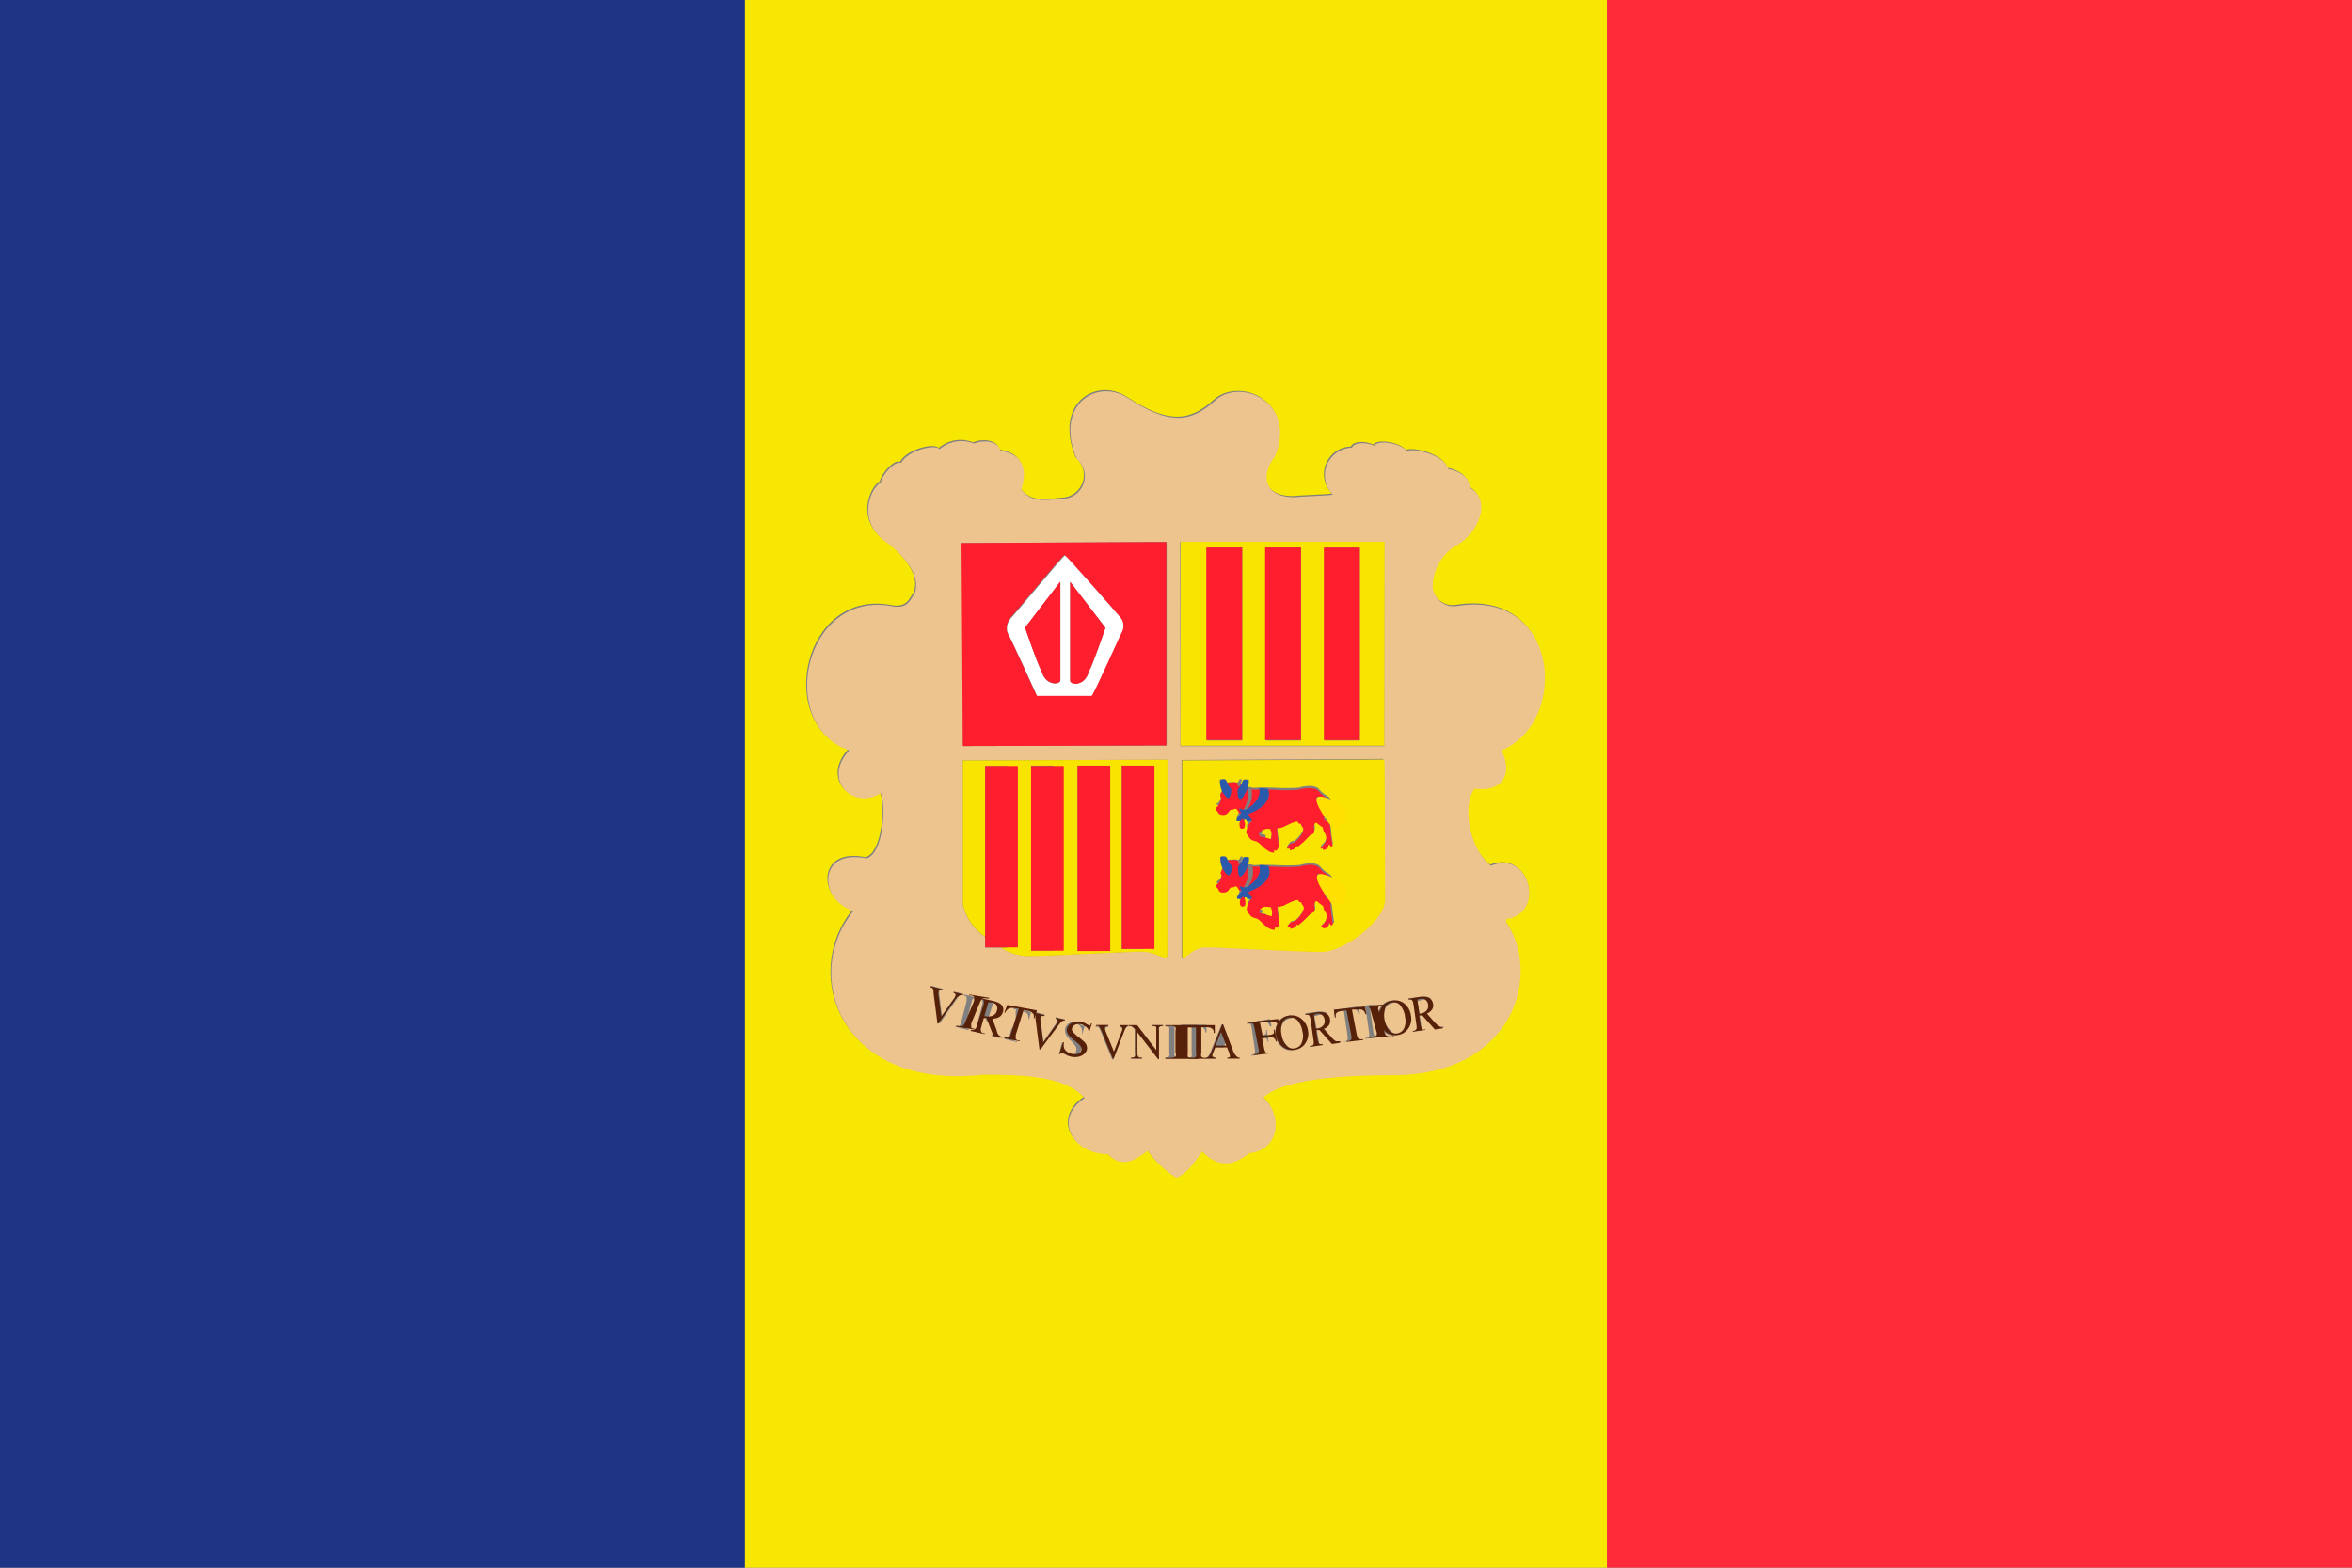 <?xml version="1.0" encoding="UTF-8"?>
<svg width="36px" height="24px" viewBox="0 0 36 24" version="1.1" xmlns="http://www.w3.org/2000/svg" xmlns:xlink="http://www.w3.org/1999/xlink">
    <rect x="0" y="0" width="36" height="24" fill="#808080" stroke="none"/>
    <!-- Generator: Sketch 57 (83077) - https://sketch.com -->
    <title>oui-Flag/Andore</title>
    <desc>Created with Sketch.</desc>
    <g id="oui-Flag/Andore" stroke="none" stroke-width="1" fill="none" fill-rule="evenodd">
        <g id="Andore" fill-rule="nonzero">
            <rect id="Rectangle-path" fill="#1E3484" x="0" y="0" width="11.403" height="24"></rect>
            <path d="M11.403,0 L11.403,24 L24.597,24 L24.597,0 L11.403,0 Z M23.04,14.053 L23.04,14.103 C23.58,14.887 23.171,16.444 21.299,16.444 C19.915,16.444 19.474,16.639 19.319,16.787 C19.634,17.061 19.561,17.597 19.109,17.635 C18.862,17.826 18.635,17.873 18.389,17.61 C18.265,17.774 18.173,17.939 17.993,18.014 C17.82,17.906 17.671,17.764 17.555,17.597 C17.309,17.794 17.118,17.842 16.947,17.653 C16.407,17.653 16.105,17.115 16.587,16.793 C16.303,16.461 15.619,16.435 15.028,16.435 C12.856,16.68 12.251,14.907 13.048,13.927 C12.508,13.748 12.508,12.967 13.246,13.123 C13.513,13.05 13.547,12.317 13.469,12.122 C13.057,12.396 12.559,11.928 12.983,11.47 C11.855,11.076 12.294,9.007 13.64,9.263 C13.882,9.306 13.912,9.168 13.986,9.066 C14.06,8.859 13.948,8.613 13.603,8.318 C13.063,7.974 13.32,7.447 13.466,7.368 C13.491,7.25 13.678,7.032 13.777,7.069 C13.876,6.878 14.297,6.774 14.368,6.858 C14.513,6.734 14.716,6.7 14.893,6.772 C15.102,6.691 15.289,6.772 15.293,6.883 C15.64,6.926 15.723,7.177 15.615,7.478 C15.77,7.657 15.899,7.657 16.245,7.619 C16.391,7.617 16.521,7.525 16.57,7.388 C16.619,7.251 16.577,7.098 16.465,7.005 C16.119,6.17 16.78,5.774 17.242,6.072 C17.883,6.494 18.218,6.45 18.574,6.122 C18.97,5.764 19.847,6.134 19.501,6.969 C19.303,7.214 19.283,7.599 19.807,7.594 C19.867,7.581 20.363,7.569 20.387,7.553 C20.268,7.433 20.232,7.255 20.296,7.099 C20.359,6.943 20.51,6.84 20.678,6.836 C20.702,6.763 20.875,6.738 21.017,6.806 C21.083,6.713 21.425,6.77 21.517,6.887 C21.645,6.836 22.099,6.953 22.153,7.162 C22.387,7.205 22.487,7.341 22.486,7.451 C22.81,7.63 22.64,8.133 22.275,8.336 C22.056,8.466 21.92,8.699 21.915,8.953 C21.918,9.043 21.959,9.128 22.027,9.186 C22.095,9.245 22.185,9.272 22.275,9.261 C23.863,8.995 24.008,11.04 22.966,11.47 C23.123,11.76 23.051,12.116 22.552,12.057 C22.338,12.373 22.525,13.046 22.808,13.236 C23.414,12.999 23.663,13.99 23.04,14.053 Z" id="Shape" fill="#F8E700"></path>
            <rect id="Rectangle-path" fill="#FF2B39" x="24.597" y="0" width="11.403" height="24"></rect>
            <polygon id="Shape" fill="#EDC38E" points="18.605 16.301 19.065 16.301 18.835 15.801"></polygon>
            <path d="M15.527,15.649 C15.555,15.587 15.555,15.52 15.527,15.458 C15.49,15.404 15.426,15.366 15.352,15.352 C15.302,15.349 15.252,15.349 15.202,15.352 L15.052,15.828 L15.102,15.828 C15.197,15.857 15.302,15.857 15.397,15.828 C15.469,15.786 15.516,15.721 15.527,15.649 L15.527,15.649 Z" id="Shape" fill="#EDC38E"></path>
            <path d="M22.049,15.335 C21.989,15.299 21.913,15.284 21.839,15.296 C21.789,15.301 21.74,15.312 21.694,15.327 L21.779,15.792 L21.834,15.792 C21.933,15.787 22.026,15.751 22.094,15.694 C22.148,15.64 22.17,15.571 22.154,15.505 C22.149,15.439 22.111,15.378 22.049,15.335 Z" id="Shape" fill="#EDC38E"></path>
            <path d="M22.822,13.254 C22.54,13.064 22.352,12.39 22.567,12.075 C23.065,12.134 23.137,11.778 22.981,11.488 C24.023,11.058 23.881,9.013 22.289,9.279 C22.2,9.29 22.11,9.263 22.041,9.204 C21.973,9.146 21.932,9.061 21.929,8.971 C21.934,8.717 22.07,8.484 22.289,8.353 C22.649,8.151 22.829,7.648 22.5,7.469 C22.5,7.352 22.401,7.223 22.167,7.18 C22.113,6.971 21.659,6.854 21.532,6.904 C21.44,6.788 21.098,6.725 21.031,6.824 C20.889,6.756 20.716,6.781 20.693,6.854 C20.524,6.858 20.374,6.961 20.31,7.117 C20.247,7.273 20.283,7.451 20.401,7.571 C20.378,7.587 19.881,7.599 19.822,7.612 C19.298,7.612 19.318,7.232 19.516,6.987 C19.861,6.152 18.976,5.773 18.589,6.14 C18.229,6.467 17.897,6.512 17.257,6.09 C16.794,5.792 16.133,6.188 16.479,7.023 C16.591,7.116 16.633,7.269 16.584,7.406 C16.535,7.543 16.406,7.635 16.259,7.637 C15.914,7.667 15.784,7.673 15.629,7.496 C15.737,7.195 15.655,6.944 15.307,6.901 C15.307,6.795 15.116,6.709 14.908,6.79 C14.73,6.718 14.527,6.751 14.382,6.876 C14.312,6.792 13.891,6.896 13.792,7.087 C13.693,7.05 13.505,7.266 13.48,7.386 C13.334,7.465 13.075,7.992 13.617,8.336 C13.963,8.631 14.074,8.873 14,9.084 C13.927,9.186 13.896,9.324 13.655,9.281 C12.308,9.025 11.869,11.094 12.998,11.488 C12.573,11.946 13.072,12.414 13.484,12.14 C13.561,12.335 13.527,13.067 13.261,13.141 C12.517,12.985 12.519,13.775 13.063,13.945 C12.26,14.921 12.865,16.694 15.043,16.453 C15.633,16.453 16.317,16.47 16.601,16.811 C16.114,17.13 16.421,17.67 16.961,17.67 C17.141,17.86 17.321,17.812 17.57,17.615 C17.686,17.782 17.834,17.924 18.007,18.032 C18.187,17.957 18.279,17.792 18.403,17.627 C18.655,17.891 18.882,17.844 19.123,17.653 C19.575,17.615 19.649,17.079 19.334,16.805 C19.483,16.657 19.924,16.461 21.314,16.461 C23.186,16.461 23.596,14.905 23.054,14.121 L23.054,14.07 C23.663,13.99 23.414,12.999 22.822,13.254 Z M17.869,14.606 C17.869,14.744 17.723,14.567 17.48,14.567 C17.237,14.567 16.056,14.635 15.709,14.635 C15.569,14.625 15.433,14.582 15.314,14.507 L15.079,14.507 L15.079,14.346 C14.903,14.229 14.78,14.049 14.737,13.843 L14.737,11.642 L17.861,11.631 C17.861,11.631 17.869,14.468 17.869,14.606 Z M17.858,8.298 L17.858,11.413 L14.742,11.421 L14.728,8.314 L14.702,8.314 L17.858,8.298 Z M14.36,15.664 L14.301,15.192 C14.301,15.167 14.301,15.152 14.301,15.145 C14.297,15.137 14.291,15.129 14.285,15.122 L14.254,15.106 L14.254,15.091 L14.434,15.14 L14.434,15.152 C14.42,15.149 14.405,15.149 14.391,15.152 C14.383,15.156 14.378,15.163 14.377,15.172 C14.373,15.192 14.373,15.213 14.377,15.233 L14.418,15.555 L14.598,15.294 C14.611,15.277 14.621,15.258 14.629,15.238 C14.632,15.231 14.632,15.222 14.629,15.215 C14.622,15.205 14.612,15.197 14.6,15.193 L14.6,15.193 L14.6,15.181 L14.74,15.215 L14.74,15.229 C14.727,15.226 14.714,15.226 14.701,15.229 C14.682,15.242 14.666,15.258 14.654,15.278 L14.387,15.663 L14.36,15.664 Z M14.821,15.77 L14.627,15.72 L14.627,15.707 L14.643,15.707 C14.657,15.715 14.674,15.715 14.688,15.707 C14.7,15.691 14.708,15.672 14.711,15.652 L14.794,15.33 C14.797,15.312 14.797,15.295 14.794,15.278 C14.796,15.271 14.796,15.264 14.794,15.258 C14.786,15.25 14.776,15.245 14.765,15.242 L14.749,15.242 L14.76,15.224 L14.954,15.274 L14.954,15.287 L14.938,15.287 C14.924,15.279 14.907,15.279 14.893,15.287 C14.882,15.303 14.874,15.322 14.87,15.342 L14.787,15.664 C14.784,15.682 14.784,15.699 14.787,15.716 C14.785,15.723 14.785,15.73 14.787,15.736 C14.796,15.743 14.805,15.749 14.816,15.752 L14.832,15.752 L14.821,15.77 Z M15.3,15.892 L15.179,15.86 L15.086,15.582 L15.059,15.582 L15.048,15.582 L15.048,15.582 L15.01,15.729 C15.004,15.749 15.004,15.77 15.01,15.79 C15.016,15.804 15.029,15.813 15.044,15.815 L15.062,15.815 L15.062,15.827 L14.868,15.779 L14.868,15.765 L14.884,15.765 C14.901,15.769 14.918,15.765 14.931,15.754 C14.942,15.739 14.949,15.721 14.951,15.702 L15.035,15.378 C15.04,15.358 15.04,15.337 15.035,15.317 C15.028,15.304 15.016,15.295 15.001,15.292 L14.983,15.292 L14.983,15.279 L15.149,15.321 C15.185,15.328 15.22,15.342 15.251,15.36 C15.273,15.373 15.289,15.394 15.298,15.417 C15.307,15.443 15.307,15.471 15.298,15.496 C15.292,15.525 15.276,15.552 15.251,15.57 C15.223,15.588 15.189,15.598 15.154,15.596 L15.21,15.763 C15.219,15.792 15.232,15.819 15.25,15.844 C15.264,15.86 15.283,15.872 15.304,15.879 L15.3,15.892 Z M15.752,15.598 L15.739,15.598 C15.742,15.583 15.742,15.567 15.739,15.552 C15.737,15.537 15.73,15.524 15.719,15.514 C15.708,15.502 15.694,15.494 15.678,15.491 L15.613,15.475 L15.516,15.858 C15.506,15.889 15.506,15.909 15.516,15.917 C15.522,15.931 15.535,15.94 15.55,15.942 L15.566,15.942 L15.566,15.955 L15.374,15.906 L15.374,15.892 L15.39,15.892 C15.404,15.9 15.421,15.9 15.435,15.892 C15.446,15.876 15.453,15.859 15.457,15.84 L15.554,15.457 L15.5,15.444 C15.484,15.441 15.468,15.441 15.453,15.444 C15.439,15.447 15.427,15.454 15.417,15.464 C15.403,15.478 15.393,15.495 15.388,15.514 L15.376,15.514 L15.412,15.398 L15.781,15.493 L15.752,15.598 Z M15.932,16.062 L15.919,16.062 L15.856,15.582 C15.858,15.567 15.858,15.552 15.856,15.537 C15.853,15.528 15.847,15.52 15.84,15.514 C15.831,15.506 15.821,15.5 15.809,15.496 L15.809,15.484 L15.989,15.53 L15.989,15.544 C15.975,15.541 15.959,15.541 15.944,15.544 C15.937,15.549 15.932,15.556 15.93,15.564 C15.926,15.585 15.926,15.606 15.93,15.627 L15.971,15.949 L16.151,15.686 C16.165,15.669 16.175,15.65 16.184,15.63 C16.187,15.623 16.187,15.615 16.184,15.607 C16.176,15.598 16.166,15.59 16.155,15.586 L16.155,15.586 L16.155,15.571 L16.294,15.607 L16.294,15.62 C16.28,15.616 16.266,15.616 16.252,15.62 C16.234,15.632 16.218,15.648 16.205,15.666 L15.932,16.062 Z M16.56,15.851 L16.56,15.851 C16.565,15.821 16.565,15.791 16.56,15.761 C16.555,15.739 16.543,15.72 16.528,15.704 C16.512,15.688 16.493,15.677 16.472,15.672 C16.429,15.66 16.385,15.685 16.373,15.727 C16.367,15.742 16.367,15.759 16.373,15.774 C16.394,15.81 16.421,15.844 16.452,15.872 C16.478,15.897 16.502,15.923 16.524,15.951 C16.536,15.968 16.544,15.988 16.547,16.008 C16.552,16.028 16.552,16.049 16.547,16.069 C16.539,16.106 16.515,16.138 16.483,16.157 C16.448,16.177 16.407,16.182 16.369,16.171 L16.333,16.159 C16.319,16.152 16.306,16.143 16.294,16.134 L16.25,16.119 C16.246,16.118 16.241,16.118 16.236,16.119 C16.23,16.125 16.225,16.133 16.222,16.141 L16.209,16.141 L16.254,15.962 L16.267,15.962 C16.262,15.99 16.262,16.019 16.267,16.048 C16.272,16.07 16.284,16.09 16.301,16.105 C16.318,16.121 16.339,16.133 16.362,16.139 C16.385,16.148 16.411,16.148 16.434,16.139 C16.454,16.128 16.468,16.109 16.474,16.087 C16.477,16.074 16.477,16.061 16.474,16.048 C16.471,16.032 16.464,16.017 16.454,16.005 C16.437,15.982 16.418,15.961 16.398,15.94 C16.373,15.916 16.35,15.89 16.33,15.861 C16.318,15.845 16.309,15.826 16.304,15.806 C16.299,15.786 16.299,15.765 16.304,15.745 C16.312,15.71 16.335,15.681 16.366,15.663 C16.397,15.643 16.434,15.637 16.47,15.647 C16.497,15.654 16.521,15.668 16.542,15.686 L16.565,15.702 C16.571,15.704 16.576,15.704 16.582,15.702 C16.588,15.696 16.593,15.689 16.596,15.681 L16.609,15.681 L16.56,15.851 Z M17.802,15.707 L17.784,15.707 C17.767,15.706 17.751,15.714 17.741,15.727 C17.737,15.745 17.737,15.764 17.741,15.783 L17.741,16.214 L17.728,16.214 L17.41,15.802 L17.41,16.119 C17.407,16.14 17.411,16.16 17.42,16.179 C17.431,16.19 17.446,16.196 17.462,16.195 L17.478,16.195 L17.478,16.209 L17.311,16.209 L17.311,16.195 L17.327,16.195 C17.344,16.196 17.361,16.189 17.372,16.175 C17.376,16.157 17.376,16.138 17.372,16.119 L17.372,15.761 C17.362,15.749 17.351,15.737 17.339,15.727 C17.33,15.72 17.32,15.715 17.309,15.711 L17.278,15.711 C17.263,15.713 17.25,15.719 17.239,15.729 C17.223,15.745 17.212,15.765 17.206,15.786 L17.039,16.221 L17.024,16.221 L16.844,15.779 C16.839,15.765 16.832,15.751 16.825,15.738 C16.819,15.73 16.812,15.724 16.803,15.72 C16.792,15.719 16.78,15.719 16.769,15.72 L16.769,15.706 L16.965,15.706 L16.965,15.72 C16.95,15.72 16.935,15.724 16.922,15.733 C16.915,15.737 16.911,15.746 16.911,15.754 C16.913,15.775 16.918,15.795 16.927,15.813 L17.05,16.114 L17.165,15.817 C17.173,15.798 17.179,15.778 17.181,15.758 C17.181,15.749 17.177,15.741 17.17,15.736 C17.161,15.728 17.149,15.723 17.136,15.722 L17.136,15.722 L17.136,15.707 L17.415,15.707 L17.708,16.093 L17.708,15.783 C17.708,15.75 17.708,15.731 17.708,15.724 C17.698,15.712 17.683,15.706 17.667,15.707 L17.64,15.707 L17.64,15.693 L17.807,15.693 L17.802,15.707 Z M18.036,15.707 L18.018,15.707 C18.002,15.707 17.986,15.714 17.977,15.727 C17.977,15.727 17.977,15.754 17.977,15.784 L17.977,16.119 C17.975,16.136 17.975,16.153 17.977,16.17 C17.979,16.177 17.984,16.183 17.991,16.187 C18.002,16.19 18.013,16.19 18.023,16.187 L18.041,16.187 L18.041,16.202 L17.838,16.202 L17.838,16.187 L17.854,16.187 C17.871,16.188 17.887,16.181 17.897,16.168 C17.902,16.149 17.902,16.129 17.897,16.11 L17.897,15.784 C17.9,15.767 17.9,15.75 17.897,15.733 C17.894,15.726 17.889,15.72 17.883,15.716 C17.872,15.714 17.861,15.714 17.851,15.716 L17.838,15.716 L17.838,15.702 L18.043,15.702 L18.036,15.707 Z M18.063,8.296 L21.186,8.296 L21.186,11.423 L18.068,11.423 L18.063,8.296 Z M21.19,13.771 C21.19,14.081 20.565,14.567 20.218,14.567 C19.87,14.567 18.689,14.497 18.445,14.497 C18.2,14.497 18.085,14.764 18.085,14.626 C18.085,14.488 18.085,11.635 18.085,11.635 L21.173,11.619 C21.197,11.692 21.197,13.46 21.197,13.771 L21.19,13.771 Z M18.385,15.725 L18.319,15.725 L18.319,16.119 C18.314,16.139 18.314,16.159 18.319,16.179 C18.329,16.19 18.344,16.196 18.36,16.195 L18.376,16.195 L18.376,16.209 L18.18,16.209 L18.18,16.195 L18.196,16.195 C18.213,16.197 18.23,16.189 18.239,16.175 C18.244,16.157 18.244,16.138 18.239,16.119 L18.239,15.725 L18.182,15.725 C18.166,15.723 18.149,15.723 18.133,15.725 C18.12,15.731 18.108,15.741 18.101,15.754 C18.092,15.771 18.087,15.789 18.086,15.808 L18.072,15.808 L18.072,15.688 L18.466,15.688 L18.466,15.808 L18.452,15.808 C18.451,15.792 18.448,15.777 18.441,15.763 C18.435,15.75 18.425,15.738 18.412,15.731 C18.404,15.728 18.394,15.726 18.385,15.725 L18.385,15.725 Z M18.965,16.207 L18.774,16.207 L18.774,16.193 C18.788,16.193 18.802,16.189 18.814,16.182 C18.816,16.175 18.816,16.168 18.814,16.161 C18.812,16.142 18.808,16.125 18.799,16.109 L18.77,16.035 L18.59,16.035 L18.558,16.116 C18.551,16.13 18.546,16.145 18.545,16.161 C18.546,16.168 18.55,16.176 18.556,16.18 C18.569,16.189 18.585,16.194 18.601,16.193 L18.601,16.207 L18.45,16.207 L18.45,16.193 C18.47,16.193 18.482,16.193 18.488,16.177 C18.506,16.155 18.52,16.13 18.529,16.103 L18.698,15.682 L18.72,15.682 L18.887,16.109 C18.895,16.133 18.907,16.155 18.923,16.175 C18.936,16.186 18.953,16.192 18.97,16.193 L18.965,16.207 Z M19.44,15.713 C19.433,15.695 19.423,15.678 19.411,15.663 C19.402,15.654 19.391,15.647 19.379,15.643 C19.361,15.639 19.343,15.639 19.325,15.643 L19.222,15.657 L19.253,15.858 L19.336,15.845 C19.351,15.843 19.366,15.836 19.377,15.826 C19.382,15.806 19.382,15.786 19.377,15.767 L19.39,15.767 L19.415,15.946 L19.402,15.946 C19.401,15.93 19.396,15.916 19.388,15.903 C19.383,15.895 19.376,15.889 19.368,15.885 C19.356,15.882 19.344,15.882 19.332,15.885 L19.247,15.897 L19.271,16.057 C19.273,16.074 19.277,16.091 19.283,16.107 C19.287,16.113 19.293,16.118 19.3,16.121 C19.31,16.124 19.321,16.124 19.332,16.121 L19.348,16.121 L19.348,16.136 L19.152,16.164 L19.152,16.15 L19.168,16.15 C19.184,16.148 19.198,16.139 19.206,16.125 C19.212,16.106 19.212,16.085 19.206,16.066 L19.159,15.738 C19.156,15.721 19.152,15.704 19.147,15.688 C19.143,15.682 19.137,15.677 19.13,15.673 C19.12,15.671 19.109,15.671 19.098,15.673 L19.082,15.673 L19.082,15.661 L19.44,15.6 L19.462,15.711 L19.44,15.713 Z M19.937,15.978 C19.905,16.032 19.85,16.068 19.787,16.076 C19.726,16.087 19.662,16.069 19.616,16.026 C19.565,15.98 19.532,15.916 19.525,15.847 C19.511,15.775 19.527,15.7 19.57,15.639 C19.603,15.59 19.656,15.558 19.715,15.55 C19.776,15.541 19.837,15.56 19.881,15.602 C19.932,15.649 19.965,15.712 19.975,15.781 C19.988,15.848 19.976,15.918 19.942,15.978 L19.937,15.978 Z M20.385,15.978 L20.2,15.761 L20.171,15.761 L20.16,15.761 L20.182,15.908 C20.183,15.928 20.189,15.948 20.2,15.965 C20.211,15.976 20.226,15.98 20.241,15.976 L20.259,15.976 L20.259,15.99 L20.063,16.019 L20.063,16.005 L20.079,16.005 C20.096,16.005 20.112,15.994 20.119,15.978 C20.123,15.96 20.123,15.941 20.119,15.922 L20.072,15.595 C20.072,15.562 20.061,15.544 20.052,15.537 C20.041,15.526 20.025,15.522 20.011,15.527 L19.98,15.527 L19.98,15.514 L20.147,15.489 C20.183,15.483 20.22,15.483 20.255,15.489 C20.281,15.493 20.304,15.505 20.322,15.523 C20.361,15.566 20.369,15.629 20.342,15.681 C20.323,15.709 20.295,15.73 20.263,15.741 L20.378,15.872 C20.396,15.896 20.419,15.916 20.444,15.931 C20.468,15.941 20.494,15.944 20.52,15.94 L20.52,15.953 L20.385,15.978 Z M20.795,15.523 C20.793,15.508 20.787,15.493 20.779,15.48 C20.772,15.467 20.76,15.457 20.747,15.451 C20.731,15.447 20.714,15.447 20.698,15.451 L20.633,15.451 L20.691,15.838 C20.691,15.87 20.702,15.89 20.709,15.896 C20.721,15.905 20.736,15.909 20.75,15.906 L20.767,15.906 L20.767,15.919 L20.572,15.947 L20.572,15.94 L20.588,15.94 C20.605,15.94 20.619,15.93 20.626,15.915 C20.63,15.897 20.63,15.878 20.626,15.86 L20.569,15.471 L20.515,15.48 C20.499,15.481 20.484,15.486 20.47,15.493 C20.458,15.5 20.448,15.51 20.443,15.523 C20.439,15.542 20.439,15.561 20.443,15.58 L20.43,15.58 L20.419,15.46 L20.794,15.407 L20.815,15.525 L20.795,15.523 Z M20.9,15.904 L20.9,15.89 L20.916,15.89 C20.932,15.888 20.947,15.879 20.956,15.865 C20.96,15.846 20.96,15.825 20.956,15.806 L20.909,15.478 C20.906,15.461 20.902,15.444 20.896,15.428 C20.893,15.422 20.887,15.418 20.88,15.416 C20.869,15.412 20.858,15.412 20.848,15.416 L20.831,15.416 L20.831,15.403 L21.028,15.374 L21.028,15.387 L21.011,15.387 C20.996,15.387 20.981,15.396 20.974,15.41 C20.968,15.429 20.968,15.45 20.974,15.469 L21.02,15.797 C21.022,15.814 21.027,15.831 21.033,15.847 C21.037,15.853 21.043,15.858 21.049,15.861 C21.06,15.864 21.071,15.864 21.082,15.861 L21.098,15.861 L21.098,15.876 L20.9,15.904 Z M21.512,15.749 C21.48,15.802 21.426,15.839 21.364,15.849 C21.299,15.861 21.233,15.842 21.184,15.797 C21.132,15.751 21.1,15.687 21.092,15.618 C21.078,15.545 21.095,15.47 21.137,15.41 C21.171,15.361 21.224,15.329 21.283,15.321 C21.343,15.312 21.404,15.331 21.449,15.373 C21.5,15.419 21.533,15.483 21.541,15.552 C21.558,15.618 21.55,15.688 21.517,15.749 L21.512,15.749 Z M21.962,15.749 L21.78,15.536 L21.751,15.536 L21.731,15.536 L21.753,15.682 C21.753,15.715 21.764,15.734 21.771,15.74 C21.782,15.751 21.798,15.755 21.812,15.75 L21.83,15.75 L21.83,15.765 L21.634,15.793 L21.634,15.779 L21.65,15.779 C21.668,15.777 21.683,15.766 21.69,15.75 C21.694,15.732 21.694,15.713 21.69,15.695 L21.643,15.367 C21.641,15.347 21.635,15.327 21.623,15.31 C21.612,15.3 21.597,15.296 21.582,15.299 L21.566,15.299 L21.566,15.287 L21.733,15.261 C21.77,15.255 21.807,15.255 21.843,15.261 C21.868,15.266 21.891,15.278 21.91,15.296 C21.928,15.315 21.94,15.34 21.944,15.367 C21.95,15.397 21.944,15.428 21.928,15.453 C21.909,15.481 21.882,15.503 21.85,15.514 L21.965,15.647 C21.984,15.669 22.007,15.688 22.032,15.704 C22.052,15.713 22.073,15.717 22.095,15.716 L22.095,15.731 L21.962,15.749 Z" id="Shape" fill="#EDC38E"></path>
            <path d="M21.366,15.346 C21.301,15.35 21.244,15.376 21.216,15.413 C21.145,15.545 21.18,15.691 21.31,15.803 C21.353,15.834 21.416,15.848 21.48,15.842 C21.549,15.835 21.609,15.808 21.641,15.768 C21.681,15.709 21.691,15.643 21.667,15.581 C21.66,15.509 21.617,15.44 21.544,15.385 C21.5,15.353 21.432,15.338 21.366,15.346 L21.366,15.346 Z" id="Shape" fill="#EDC38E"></path>
            <path d="M20.472,15.566 C20.412,15.529 20.336,15.514 20.262,15.523 C20.212,15.532 20.164,15.544 20.117,15.558 L20.202,16.02 L20.237,16.02 C20.337,16.015 20.43,15.98 20.497,15.921 C20.551,15.868 20.573,15.799 20.557,15.732 C20.556,15.67 20.526,15.611 20.472,15.566 Z" id="Shape" fill="#EDC38E"></path>
            <path d="M19.789,15.582 C19.726,15.587 19.671,15.613 19.644,15.65 C19.6,15.713 19.589,15.783 19.612,15.851 C19.621,15.92 19.664,15.986 19.734,16.04 C19.776,16.07 19.839,16.085 19.902,16.079 C19.971,16.073 20.031,16.044 20.062,16.004 C20.101,15.944 20.111,15.878 20.088,15.815 C20.077,15.745 20.036,15.68 19.969,15.626 C19.925,15.592 19.857,15.575 19.789,15.582 L19.789,15.582 Z" id="Shape" fill="#EDC38E"></path>
            <path d="M14.737,11.421 L17.852,11.413 L17.852,8.298 L14.692,8.314 L14.717,8.314 L14.737,11.421 Z M15.457,9.464 C15.496,9.432 16.241,8.527 16.292,8.495 C16.331,8.52 17.113,9.407 17.143,9.448 C17.191,9.507 17.201,9.588 17.168,9.657 C17.136,9.711 16.735,10.619 16.7,10.644 L15.865,10.644 C15.865,10.644 15.448,9.722 15.415,9.673 C15.397,9.6 15.415,9.521 15.466,9.464 L15.457,9.464 Z" id="Shape" fill="#FF1E2D"></path>
            <path d="M14.737,13.839 C14.78,14.045 14.903,14.226 15.079,14.343 L15.079,11.726 L15.415,11.726 L15.415,14.507 L15.314,14.507 C15.433,14.583 15.568,14.628 15.709,14.638 C16.056,14.638 17.237,14.57 17.48,14.57 C17.723,14.57 17.869,14.749 17.869,14.61 C17.869,14.47 17.869,11.631 17.869,11.631 L14.737,11.642 L14.737,13.839 Z M17.17,11.721 L17.509,11.721 L17.509,14.527 L17.17,14.527 L17.17,11.721 Z M16.493,11.721 L16.83,11.721 L16.83,14.559 L16.493,14.559 L16.493,11.721 Z M15.782,11.721 L16.121,11.721 L16.121,14.554 L15.782,14.554 L15.782,11.721 Z" id="Shape" fill="#F9E400"></path>
            <path d="M18.095,11.642 C18.095,11.642 18.095,14.495 18.095,14.633 C18.095,14.771 18.216,14.504 18.455,14.504 C18.695,14.504 19.881,14.574 20.228,14.574 C20.576,14.574 21.2,14.088 21.2,13.779 C21.2,13.469 21.2,11.699 21.188,11.629 L18.095,11.642 Z M18.635,12.301 C18.668,12.278 18.702,12.201 18.689,12.184 C18.676,12.168 18.676,12.145 18.689,12.129 C18.709,12.103 18.721,12.072 18.724,12.039 L18.724,12.039 C18.724,12.039 18.724,12.039 18.713,12.039 C18.684,12.014 18.669,11.977 18.673,11.939 C18.724,11.928 18.697,11.952 18.734,11.989 L18.734,12 C18.74,11.989 18.751,11.982 18.763,11.98 C18.785,11.98 18.902,11.964 18.931,11.98 L18.943,11.98 L18.943,11.98 C18.983,11.941 18.954,11.919 19.004,11.93 C19.005,11.957 18.998,11.983 18.983,12.005 C19.017,12.02 19.058,12.036 19.098,12.048 L19.127,12.048 L19.163,12.059 L19.163,12.059 C19.181,12.061 19.2,12.061 19.219,12.059 C19.31,12.054 19.401,12.054 19.492,12.059 C19.62,12.067 19.748,12.067 19.876,12.059 C19.939,12.04 20.005,12.031 20.072,12.032 C20.138,12.043 20.171,12.054 20.2,12.093 C20.232,12.132 20.272,12.163 20.317,12.186 C20.372,12.22 20.401,12.284 20.39,12.347 C20.378,12.411 20.33,12.461 20.266,12.475 C20.282,12.546 20.3,12.53 20.333,12.546 C20.365,12.562 20.356,12.607 20.367,12.652 C20.373,12.739 20.384,12.825 20.401,12.91 C20.401,12.935 20.367,12.947 20.358,12.91 C20.349,12.872 20.344,12.89 20.338,12.924 C20.327,12.959 20.294,12.981 20.257,12.978 C20.236,12.978 20.279,12.935 20.225,12.962 L20.225,12.962 C20.201,12.949 20.25,12.928 20.277,12.888 C20.308,12.844 20.314,12.788 20.293,12.738 C20.272,12.713 20.259,12.683 20.255,12.65 C20.255,12.623 20.221,12.618 20.189,12.589 C20.156,12.561 20.133,12.555 20.122,12.589 C20.111,12.623 20.133,12.656 20.122,12.7 C20.111,12.745 20.072,12.733 20.043,12.772 C19.991,12.828 19.935,12.88 19.876,12.928 C19.876,12.928 19.843,12.91 19.838,12.939 C19.832,12.967 19.773,12.992 19.748,12.985 L19.748,12.96 L19.705,12.96 C19.705,12.94 19.721,12.928 19.742,12.899 C19.764,12.87 19.793,12.883 19.827,12.861 C19.866,12.828 19.899,12.789 19.926,12.745 C19.96,12.695 19.96,12.65 19.944,12.634 C19.93,12.618 19.921,12.599 19.915,12.579 C19.915,12.579 19.876,12.579 19.87,12.55 C19.865,12.521 19.676,12.613 19.647,12.629 C19.615,12.641 19.582,12.648 19.548,12.65 C19.548,12.65 19.564,12.817 19.57,12.849 C19.575,12.881 19.588,12.913 19.548,12.908 C19.548,12.878 19.514,12.887 19.519,12.917 C19.518,12.944 19.507,12.97 19.487,12.989 L19.415,12.989 L19.415,12.947 L19.382,12.962 C19.382,12.962 19.382,12.933 19.408,12.908 C19.446,12.861 19.467,12.803 19.469,12.743 C19.467,12.714 19.46,12.686 19.447,12.659 C19.447,12.659 19.303,12.659 19.287,12.632 C19.273,12.619 19.258,12.607 19.242,12.596 C19.25,12.601 19.257,12.608 19.262,12.616 C19.192,12.632 19.183,12.69 19.215,12.697 C19.247,12.704 19.363,12.707 19.316,12.749 C19.269,12.79 19.39,12.749 19.372,12.808 C19.372,12.845 19.35,12.86 19.332,12.84 L19.332,12.869 C19.309,12.87 19.288,12.86 19.273,12.844 C19.228,12.817 19.188,12.752 19.161,12.745 C19.134,12.738 19.112,12.711 19.084,12.659 C19.086,12.607 19.107,12.558 19.143,12.521 C19.166,12.546 19.194,12.566 19.224,12.58 C19.183,12.551 19.143,12.52 19.105,12.487 L19.037,12.416 L19.022,12.432 C19.028,12.461 19.038,12.489 19.051,12.516 C19.051,12.527 19.035,12.534 19.01,12.536 L19.01,12.536 C19.01,12.552 19.01,12.564 18.994,12.564 C18.977,12.564 18.979,12.552 18.979,12.536 L18.979,12.536 C18.954,12.536 18.931,12.536 18.931,12.516 C18.931,12.496 18.976,12.421 18.965,12.399 C18.957,12.378 18.954,12.356 18.954,12.333 C18.96,12.342 18.967,12.35 18.976,12.356 C18.962,12.342 18.949,12.326 18.938,12.31 C18.92,12.283 18.882,12.322 18.853,12.31 C18.824,12.297 18.808,12.358 18.776,12.371 C18.743,12.383 18.708,12.383 18.675,12.371 C18.653,12.36 18.659,12.339 18.63,12.317 C18.601,12.296 18.601,12.315 18.635,12.294 L18.635,12.301 Z M20.363,14.131 C20.353,14.11 20.351,14.112 20.344,14.146 C20.332,14.18 20.299,14.202 20.263,14.199 C20.241,14.199 20.284,14.155 20.23,14.183 L20.23,14.183 C20.207,14.171 20.255,14.149 20.282,14.11 C20.312,14.065 20.319,14.01 20.3,13.959 C20.278,13.935 20.264,13.904 20.261,13.872 C20.261,13.843 20.228,13.838 20.194,13.811 C20.16,13.784 20.138,13.777 20.128,13.811 C20.117,13.845 20.138,13.877 20.128,13.922 C20.117,13.967 20.077,13.954 20.048,13.993 C19.997,14.049 19.942,14.101 19.883,14.149 C19.883,14.149 19.849,14.131 19.843,14.16 C19.838,14.189 19.778,14.214 19.755,14.207 L19.755,14.181 L19.712,14.181 C19.712,14.162 19.728,14.149 19.75,14.121 C19.771,14.092 19.8,14.104 19.834,14.083 C19.873,14.05 19.907,14.01 19.933,13.967 C19.967,13.916 19.967,13.872 19.951,13.856 C19.938,13.839 19.928,13.82 19.922,13.8 C19.902,13.803 19.883,13.791 19.877,13.771 C19.877,13.739 19.683,13.832 19.656,13.85 C19.624,13.862 19.59,13.87 19.555,13.872 C19.555,13.872 19.571,14.038 19.577,14.07 C19.582,14.103 19.595,14.135 19.555,14.13 C19.555,14.099 19.521,14.108 19.528,14.13 C19.527,14.157 19.515,14.183 19.494,14.201 L19.422,14.201 L19.422,14.162 L19.391,14.174 C19.391,14.174 19.391,14.147 19.417,14.122 C19.454,14.075 19.475,14.018 19.478,13.958 C19.476,13.928 19.468,13.9 19.454,13.873 C19.454,13.873 19.31,13.873 19.292,13.847 C19.281,13.833 19.267,13.821 19.251,13.811 C19.258,13.816 19.264,13.823 19.269,13.83 C19.199,13.847 19.19,13.902 19.222,13.911 C19.255,13.92 19.37,13.922 19.323,13.963 C19.276,14.004 19.399,13.963 19.379,14.02 C19.359,14.078 19.357,14.074 19.339,14.054 L19.339,14.083 C19.317,14.084 19.295,14.075 19.28,14.058 C19.235,14.031 19.195,13.967 19.168,13.959 C19.141,13.952 19.12,13.925 19.093,13.873 C19.094,13.822 19.115,13.772 19.152,13.736 C19.174,13.76 19.201,13.779 19.231,13.793 C19.19,13.765 19.15,13.734 19.112,13.701 L19.044,13.63 L19.03,13.646 C19.035,13.675 19.045,13.704 19.058,13.73 C19.058,13.741 19.042,13.748 19.019,13.75 L19.019,13.75 C19.019,13.766 19.019,13.779 19.004,13.779 C18.99,13.779 18.988,13.766 18.988,13.75 L18.988,13.75 C18.963,13.75 18.941,13.741 18.941,13.73 C18.941,13.719 18.985,13.635 18.974,13.614 C18.967,13.592 18.963,13.57 18.963,13.547 C18.969,13.556 18.976,13.564 18.985,13.571 C18.971,13.556 18.958,13.541 18.947,13.524 C18.931,13.497 18.891,13.537 18.862,13.524 C18.833,13.512 18.817,13.574 18.785,13.585 C18.752,13.598 18.716,13.598 18.684,13.585 C18.662,13.574 18.668,13.553 18.641,13.53 C18.614,13.506 18.617,13.497 18.652,13.474 C18.686,13.451 18.718,13.376 18.707,13.358 C18.7,13.351 18.696,13.341 18.696,13.331 C18.696,13.321 18.7,13.311 18.707,13.304 C18.726,13.277 18.737,13.247 18.74,13.214 L18.74,13.214 C18.74,13.214 18.74,13.214 18.729,13.214 C18.701,13.189 18.686,13.152 18.689,13.114 C18.74,13.103 18.713,13.125 18.752,13.164 L18.752,13.184 C18.757,13.173 18.768,13.166 18.779,13.164 C18.801,13.164 18.918,13.148 18.947,13.164 L18.959,13.164 L18.959,13.164 C18.999,13.125 18.97,13.103 19.021,13.114 C19.021,13.14 19.014,13.167 19.001,13.189 C19.033,13.204 19.073,13.218 19.114,13.232 L19.145,13.232 L19.181,13.243 L19.181,13.243 C19.199,13.245 19.218,13.245 19.237,13.243 C19.327,13.238 19.418,13.238 19.508,13.243 C19.637,13.251 19.765,13.251 19.894,13.243 C19.957,13.224 20.022,13.214 20.088,13.214 C20.155,13.227 20.189,13.238 20.216,13.275 C20.248,13.314 20.288,13.347 20.333,13.37 C20.388,13.404 20.417,13.468 20.406,13.531 C20.395,13.595 20.346,13.645 20.282,13.659 C20.299,13.73 20.317,13.714 20.349,13.73 C20.381,13.746 20.372,13.791 20.383,13.836 C20.39,13.922 20.401,14.007 20.417,14.092 C20.423,14.102 20.423,14.113 20.418,14.123 C20.412,14.133 20.402,14.139 20.391,14.139 C20.38,14.14 20.369,14.134 20.363,14.124 L20.363,14.131 Z" id="Shape" fill="#F9E400"></path>
            <path d="M21.193,8.293 L18.07,8.293 L18.07,11.416 L21.188,11.416 L21.193,8.293 Z M19.013,11.337 L18.473,11.337 L18.473,8.382 L19.013,8.382 L19.013,11.337 Z M19.913,11.337 L19.373,11.337 L19.373,8.382 L19.913,8.382 L19.913,11.337 Z M20.813,11.337 L20.273,11.337 L20.273,8.384 L20.813,8.384 L20.813,11.337 Z" id="Shape" fill="#F9E400"></path>
            <path d="M15.874,10.653 L16.709,10.653 C16.744,10.628 17.145,9.72 17.177,9.666 C17.21,9.597 17.2,9.516 17.152,9.457 C17.122,9.416 16.34,8.529 16.301,8.504 C16.25,8.536 15.505,9.441 15.466,9.473 C15.415,9.534 15.4,9.616 15.424,9.691 C15.457,9.731 15.874,10.653 15.874,10.653 Z M16.38,8.907 L16.92,9.611 C16.92,9.611 16.724,10.191 16.666,10.282 C16.609,10.51 16.373,10.492 16.38,10.417 L16.38,8.907 Z M16.231,8.907 L16.231,10.413 C16.231,10.488 16.002,10.506 15.944,10.279 C15.887,10.187 15.691,9.611 15.691,9.611 L16.231,8.907 Z" id="Shape" fill="#FFFFFF"></path>
            <path d="M16.664,10.282 C16.722,10.191 16.92,9.611 16.92,9.611 L16.38,8.907 L16.38,10.417 C16.38,10.492 16.607,10.51 16.664,10.282 Z" id="Shape" fill="#FF1E2D"></path>
            <path d="M16.229,10.41 L16.229,8.903 L15.689,9.607 C15.689,9.607 15.885,10.184 15.943,10.275 C16,10.503 16.238,10.485 16.229,10.41 Z" id="Shape" fill="#FF1E2D"></path>
            <path d="M20.34,13.755 C20.308,13.739 20.29,13.755 20.273,13.684 C20.337,13.67 20.386,13.62 20.397,13.556 C20.408,13.493 20.379,13.429 20.324,13.395 C20.279,13.372 20.239,13.339 20.207,13.3 C20.18,13.263 20.146,13.252 20.079,13.239 C20.013,13.239 19.948,13.249 19.885,13.268 C19.756,13.276 19.628,13.276 19.499,13.268 C19.409,13.263 19.318,13.263 19.228,13.268 C19.209,13.27 19.19,13.27 19.172,13.268 C19.2,13.408 19.147,13.553 19.035,13.642 L19.103,13.714 C19.141,13.747 19.181,13.777 19.222,13.805 L19.246,13.823 C19.261,13.833 19.275,13.845 19.287,13.859 C19.305,13.881 19.449,13.886 19.449,13.886 C19.462,13.912 19.47,13.941 19.472,13.97 C19.47,14.03 19.449,14.088 19.411,14.135 C19.386,14.16 19.379,14.18 19.386,14.187 L19.417,14.174 L19.417,14.214 L19.489,14.214 C19.509,14.195 19.522,14.17 19.523,14.142 C19.523,14.112 19.544,14.103 19.55,14.142 C19.589,14.142 19.577,14.117 19.571,14.083 C19.566,14.049 19.55,13.884 19.55,13.884 C19.584,13.882 19.618,13.875 19.651,13.863 C19.678,13.845 19.867,13.752 19.872,13.784 C19.877,13.804 19.897,13.816 19.917,13.813 C19.923,13.833 19.933,13.852 19.946,13.868 C19.962,13.884 19.962,13.929 19.928,13.979 C19.901,14.023 19.868,14.062 19.829,14.096 C19.795,14.117 19.768,14.106 19.744,14.133 C19.721,14.16 19.703,14.174 19.706,14.194 L19.75,14.194 L19.75,14.219 C19.773,14.219 19.832,14.199 19.838,14.173 C19.843,14.146 19.877,14.162 19.877,14.162 C19.936,14.114 19.991,14.062 20.043,14.006 C20.072,13.967 20.117,13.979 20.122,13.934 C20.128,13.89 20.104,13.863 20.122,13.823 C20.14,13.784 20.155,13.789 20.189,13.823 C20.223,13.857 20.255,13.856 20.255,13.884 C20.258,13.917 20.272,13.948 20.295,13.972 C20.314,14.022 20.307,14.078 20.277,14.122 C20.25,14.162 20.201,14.183 20.225,14.196 L20.225,14.196 C20.279,14.167 20.236,14.214 20.257,14.212 C20.293,14.215 20.327,14.192 20.338,14.158 C20.338,14.124 20.338,14.122 20.358,14.144 C20.358,14.156 20.368,14.165 20.38,14.165 C20.392,14.165 20.401,14.156 20.401,14.144 C20.385,14.059 20.373,13.974 20.367,13.888 C20.362,13.816 20.372,13.771 20.34,13.755 Z M20.252,13.623 C20.252,13.623 20.072,13.324 20.212,13.39 C20.353,13.456 20.351,13.578 20.25,13.623 L20.252,13.623 Z" id="Shape" fill="#FF1E2D"></path>
            <path d="M19.134,13.254 C19.164,13.274 19.198,13.284 19.234,13.284 L19.134,13.254 Z" id="Shape" fill="#FF1E2D"></path>
            <path d="M19.007,13.632 C19.085,13.53 19.122,13.396 19.107,13.263 L19.107,13.247 L19.107,13.247 C19.065,13.231 19.025,13.215 18.992,13.198 C18.987,13.209 18.981,13.218 18.974,13.227 C18.949,13.249 18.951,13.192 18.951,13.176 L18.938,13.176 C18.909,13.152 18.79,13.176 18.769,13.176 C18.757,13.178 18.746,13.186 18.741,13.198 C18.741,13.215 18.741,13.231 18.728,13.235 L18.728,13.235 C18.726,13.271 18.715,13.306 18.696,13.336 C18.688,13.344 18.684,13.355 18.684,13.367 C18.684,13.378 18.688,13.389 18.696,13.397 C18.707,13.417 18.672,13.505 18.639,13.529 C18.607,13.553 18.599,13.567 18.628,13.592 C18.658,13.616 18.65,13.642 18.672,13.655 C18.705,13.669 18.741,13.669 18.774,13.655 C18.807,13.642 18.825,13.58 18.852,13.586 C18.88,13.592 18.921,13.549 18.938,13.586 C18.949,13.604 18.962,13.622 18.976,13.638 C18.976,13.638 18.996,13.638 19.007,13.632 Z" id="Shape" fill="#FF1E2D"></path>
            <path d="M18.854,13.312 L18.854,13.257 C18.744,13.147 18.819,13.087 18.679,13.117 C18.671,13.223 18.711,13.326 18.789,13.397 C18.789,13.397 18.814,13.397 18.819,13.397 C18.824,13.397 18.849,13.352 18.854,13.312 Z" id="Shape" fill="#2B5AAC"></path>
            <path d="M20.307,13.4 C19.907,13.263 20.432,13.891 20.417,13.88 C20.697,13.788 20.712,13.537 20.307,13.4 Z" id="Shape" fill="#FFE000"></path>
            <path d="M19.411,13.254 L19.411,13.254 C19.385,13.254 19.36,13.25 19.339,13.243 L19.277,13.243 L19.277,13.243 L19.277,13.257 C19.306,13.375 19.234,13.493 19.078,13.583 C19.056,13.583 19.038,13.583 19.019,13.583 C19.002,13.577 18.988,13.569 18.976,13.56 C18.976,13.583 18.983,13.605 18.998,13.626 C19.019,13.648 18.932,13.714 18.932,13.743 C18.932,13.771 18.976,13.761 19.027,13.762 C19.078,13.764 19.027,13.737 19.059,13.737 C19.092,13.737 19.085,13.748 19.088,13.762 C19.092,13.777 19.175,13.753 19.168,13.743 C19.14,13.716 19.121,13.688 19.11,13.659 L19.139,13.642 C19.375,13.55 19.481,13.398 19.411,13.254 L19.411,13.254 Z" id="Shape" fill="#2B5AAC"></path>
            <path d="M19.022,13.728 C19.022,13.728 18.982,13.758 18.977,13.798 L18.977,13.798 C18.977,13.843 18.977,13.878 19.022,13.878 C19.067,13.878 19.062,13.843 19.062,13.798 L19.062,13.798 C19.057,13.758 19.042,13.728 19.022,13.728 Z" id="Shape" fill="#FF1E2D"></path>
            <polygon id="Rectangle-path" fill="#FF1E2D" points="18.464 8.382 19.013 8.382 19.013 11.328 18.464 11.328"></polygon>
            <polygon id="Rectangle-path" fill="#FF1E2D" points="17.17 11.721 17.67 11.721 17.67 14.527 17.17 14.527"></polygon>
            <polygon id="Rectangle-path" fill="#FF1E2D" points="19.364 8.382 19.913 8.382 19.913 11.328 19.364 11.328"></polygon>
            <polygon id="Rectangle-path" fill="#FF1E2D" points="20.264 8.384 20.813 8.384 20.813 11.33 20.264 11.33"></polygon>
            <polygon id="Rectangle-path" fill="#FF1E2D" points="16.493 11.721 16.993 11.721 16.993 14.559 16.493 14.559"></polygon>
            <polygon id="Rectangle-path" fill="#FF1E2D" points="15.782 11.726 16.282 11.726 16.282 14.554 15.782 14.554"></polygon>
            <polygon id="Shape" fill="#FF1E2D" points="15.579 11.726 15.079 11.726 15.079 14.343 15.079 14.504 15.429 14.504 15.579 14.504"></polygon>
            <path d="M19.323,13.816 C19.271,13.797 19.224,13.769 19.185,13.734 C19.121,13.787 19.084,13.858 19.082,13.932 C19.129,14.007 19.138,14.04 19.214,14.056 C19.289,14.071 19.33,14.159 19.408,14.198 C19.434,14.222 19.472,14.235 19.512,14.234 L19.512,14.192 C19.543,14.221 19.565,14.192 19.581,14.143 C19.596,14.094 19.446,14.087 19.483,14.061 C19.521,14.035 19.364,13.997 19.308,13.986 C19.251,13.976 19.267,13.893 19.389,13.87 C19.381,13.859 19.371,13.849 19.358,13.842 L19.323,13.816 Z" id="Shape" fill="#FF1E2D"></path>
            <path d="M19.014,13.406 C19.033,13.385 19.05,13.361 19.064,13.336 C19.101,13.273 19.12,13.2 19.119,13.126 C18.979,13.096 19.059,13.156 18.949,13.266 L18.949,13.266 C18.949,13.321 18.944,13.461 19.014,13.406 Z" id="Shape" fill="#2B5AAC"></path>
            <path d="M18.668,12.466 C18.701,12.48 18.737,12.48 18.77,12.466 C18.803,12.451 18.821,12.388 18.848,12.396 C18.876,12.404 18.916,12.357 18.934,12.396 C18.945,12.415 18.958,12.433 18.972,12.449 C18.981,12.456 18.992,12.456 19.001,12.449 C19.08,12.346 19.116,12.21 19.101,12.075 L19.101,12.059 L19.101,12.059 C19.061,12.045 19.019,12.026 18.985,12.01 C18.981,12.02 18.976,12.03 18.969,12.038 C18.941,12.061 18.943,12.004 18.945,11.987 L18.932,11.987 C18.903,11.962 18.785,11.987 18.763,11.987 C18.751,11.989 18.74,11.997 18.734,12.01 C18.734,12.026 18.734,12.043 18.723,12.047 L18.723,12.047 C18.721,12.084 18.709,12.12 18.688,12.149 C18.675,12.168 18.675,12.195 18.688,12.213 C18.701,12.232 18.667,12.32 18.634,12.347 C18.601,12.373 18.594,12.384 18.621,12.41 C18.648,12.437 18.647,12.453 18.668,12.466 Z" id="Shape" fill="#FF1E2D"></path>
            <path d="M19.028,12.448 L19.096,12.519 C19.134,12.552 19.174,12.584 19.215,12.613 C19.224,12.616 19.231,12.621 19.237,12.629 C19.253,12.639 19.268,12.651 19.282,12.664 C19.298,12.686 19.442,12.691 19.442,12.691 C19.454,12.718 19.462,12.746 19.463,12.776 C19.462,12.836 19.44,12.894 19.402,12.94 C19.379,12.965 19.372,12.985 19.377,12.994 L19.409,12.98 L19.409,13.021 L19.481,13.021 C19.501,13.002 19.513,12.976 19.514,12.949 C19.514,12.919 19.537,12.91 19.543,12.94 C19.582,12.94 19.57,12.915 19.564,12.881 C19.559,12.847 19.543,12.682 19.543,12.682 C19.577,12.68 19.61,12.673 19.642,12.661 C19.67,12.645 19.859,12.55 19.865,12.582 C19.87,12.614 19.91,12.611 19.91,12.611 C19.915,12.631 19.925,12.65 19.939,12.666 C19.955,12.682 19.955,12.727 19.921,12.777 C19.894,12.821 19.861,12.86 19.822,12.894 C19.787,12.915 19.76,12.904 19.737,12.931 C19.714,12.958 19.696,12.973 19.699,12.992 L19.742,12.992 L19.742,13.017 C19.768,13.017 19.827,12.998 19.832,12.971 C19.838,12.944 19.87,12.96 19.87,12.96 C19.93,12.912 19.986,12.86 20.038,12.804 C20.066,12.765 20.111,12.777 20.117,12.733 C20.122,12.688 20.099,12.661 20.117,12.621 C20.135,12.582 20.149,12.589 20.183,12.621 C20.218,12.654 20.25,12.656 20.25,12.682 C20.253,12.715 20.266,12.745 20.288,12.77 C20.308,12.82 20.302,12.876 20.272,12.921 C20.245,12.96 20.196,12.981 20.219,12.994 L20.219,12.994 C20.273,12.967 20.23,13.012 20.252,13.01 C20.288,13.013 20.322,12.991 20.333,12.956 C20.333,12.922 20.342,12.921 20.353,12.942 C20.363,12.964 20.403,12.962 20.396,12.942 C20.379,12.857 20.367,12.771 20.362,12.684 C20.351,12.639 20.362,12.596 20.327,12.579 C20.293,12.561 20.277,12.579 20.261,12.507 C20.324,12.494 20.373,12.443 20.384,12.38 C20.395,12.316 20.366,12.252 20.311,12.219 C20.266,12.195 20.227,12.164 20.194,12.125 C20.165,12.086 20.133,12.075 20.066,12.064 C20,12.063 19.934,12.072 19.87,12.091 C19.743,12.1 19.614,12.1 19.487,12.091 C19.396,12.086 19.304,12.086 19.213,12.091 C19.195,12.093 19.176,12.093 19.157,12.091 C19.181,12.225 19.132,12.36 19.028,12.448 L19.028,12.448 Z M20.205,12.204 C20.349,12.27 20.344,12.383 20.245,12.437 C20.25,12.442 20.061,12.138 20.205,12.204 Z" id="Shape" fill="#FF1E2D"></path>
            <path d="M19.127,12.063 C19.157,12.082 19.191,12.092 19.227,12.093 L19.127,12.063 Z" id="Shape" fill="#FF1E2D"></path>
            <path d="M18.844,12.13 L18.844,12.075 C18.739,11.97 18.814,11.905 18.674,11.935 C18.663,12.041 18.704,12.145 18.784,12.215 C18.784,12.215 18.809,12.215 18.814,12.215 C18.819,12.215 18.844,12.16 18.844,12.13 Z" id="Shape" fill="#2B5AAC"></path>
            <path d="M20.301,12.214 C19.901,12.077 20.426,12.706 20.411,12.695 C20.676,12.602 20.701,12.351 20.301,12.214 Z" id="Shape" fill="#FFE000"></path>
            <path d="M19.272,12.066 C19.302,12.184 19.229,12.302 19.072,12.392 C19.055,12.398 19.032,12.398 19.014,12.392 C18.997,12.386 18.982,12.378 18.971,12.369 C18.97,12.391 18.978,12.414 18.992,12.435 C19.014,12.457 18.923,12.523 18.923,12.552 C18.923,12.58 18.971,12.57 19.022,12.571 C19.072,12.573 19.022,12.546 19.051,12.546 C19.08,12.546 19.08,12.557 19.08,12.571 C19.08,12.586 19.171,12.571 19.163,12.552 C19.136,12.525 19.116,12.497 19.105,12.467 L19.134,12.451 C19.361,12.362 19.467,12.217 19.407,12.077 L19.407,12.077 C19.381,12.077 19.356,12.073 19.334,12.066 L19.276,12.066 L19.276,12.066 L19.272,12.066 Z" id="Shape" fill="#2B5AAC"></path>
            <path d="M19.012,12.537 C19.012,12.537 18.972,12.567 18.972,12.607 L18.972,12.607 C18.972,12.652 18.972,12.687 19.012,12.687 C19.052,12.687 19.057,12.652 19.057,12.607 L19.057,12.607 C19.052,12.582 19.037,12.537 19.012,12.537 Z" id="Shape" fill="#FF1E2D"></path>
            <path d="M19.316,12.638 C19.264,12.617 19.217,12.589 19.177,12.553 C19.115,12.607 19.078,12.678 19.075,12.752 C19.124,12.827 19.13,12.86 19.208,12.876 C19.285,12.891 19.323,12.979 19.4,13.017 C19.426,13.041 19.464,13.055 19.502,13.053 L19.502,13.012 C19.533,13.04 19.555,13.012 19.571,12.966 C19.602,12.868 19.437,12.906 19.475,12.881 C19.512,12.855 19.357,12.816 19.301,12.806 C19.245,12.796 19.261,12.713 19.382,12.69 C19.374,12.678 19.362,12.668 19.347,12.662 C19.34,12.652 19.329,12.644 19.316,12.638 Z" id="Shape" fill="#FF1E2D"></path>
            <path d="M19.01,12.22 C19.029,12.2 19.045,12.177 19.055,12.15 C19.097,12.089 19.118,12.015 19.115,11.94 C18.975,11.91 19.055,11.97 18.945,12.08 L18.945,12.08 C18.94,12.12 18.935,12.275 19.01,12.22 Z" id="Shape" fill="#2B5AAC"></path>
            <path d="M17.28,15.693 L17.136,15.693 L17.136,15.707 L17.136,15.707 C17.149,15.708 17.161,15.713 17.17,15.722 C17.177,15.727 17.181,15.735 17.181,15.743 C17.179,15.764 17.173,15.784 17.165,15.802 L17.05,16.1 L16.927,15.799 C16.918,15.78 16.913,15.76 16.911,15.74 C16.911,15.731 16.915,15.723 16.922,15.718 C16.935,15.71 16.95,15.705 16.965,15.706 L16.965,15.691 L16.776,15.691 L16.776,15.706 C16.787,15.704 16.799,15.704 16.81,15.706 C16.819,15.71 16.826,15.716 16.832,15.724 C16.839,15.737 16.846,15.751 16.852,15.765 L17.032,16.207 L17.046,16.207 L17.213,15.772 C17.22,15.751 17.231,15.731 17.246,15.715 C17.257,15.705 17.271,15.699 17.285,15.697 L17.285,15.697 L17.28,15.693 Z" id="Shape" fill="#572109"></path>
            <path d="M17.64,15.707 L17.656,15.707 C17.672,15.706 17.687,15.712 17.698,15.724 C17.698,15.724 17.698,15.75 17.698,15.783 L17.698,16.078 L17.404,15.693 L17.28,15.693 L17.28,15.707 L17.28,15.707 L17.311,15.707 C17.322,15.711 17.332,15.717 17.341,15.724 C17.353,15.734 17.364,15.745 17.374,15.758 L17.374,16.116 C17.378,16.134 17.378,16.153 17.374,16.171 C17.363,16.185 17.346,16.193 17.329,16.191 L17.312,16.191 L17.312,16.205 L17.48,16.205 L17.48,16.191 L17.46,16.191 C17.444,16.193 17.429,16.187 17.419,16.175 C17.409,16.157 17.406,16.136 17.408,16.116 L17.408,15.802 L17.726,16.214 L17.739,16.214 L17.739,15.783 C17.735,15.764 17.735,15.745 17.739,15.727 C17.749,15.714 17.765,15.706 17.782,15.707 L17.8,15.707 L17.8,15.693 L17.64,15.693 L17.64,15.707 Z" id="Shape" fill="#572109"></path>
            <path d="M17.838,15.707 L17.877,15.707 C17.903,15.705 17.93,15.705 17.956,15.707 C17.972,15.711 17.984,15.717 17.992,15.724 C17.998,15.741 17.998,15.758 17.992,15.776 L17.992,16.119 C18.003,16.138 18.003,16.158 17.992,16.177 C17.967,16.19 17.927,16.197 17.886,16.196 L17.838,16.196 L17.838,16.211 L18.338,16.211 L18.338,16.196 L18.294,16.196 C18.268,16.199 18.241,16.199 18.215,16.196 C18.199,16.192 18.186,16.186 18.18,16.179 C18.176,16.162 18.176,16.145 18.18,16.128 L18.18,15.784 C18.18,15.754 18.18,15.734 18.18,15.727 C18.204,15.714 18.241,15.707 18.281,15.707 L18.325,15.707 L18.325,15.693 L17.838,15.693 L17.838,15.707 Z" id="Shape" fill="#572109"></path>
            <path d="M18.575,15.813 L18.594,15.813 L18.594,15.693 L18.094,15.693 L18.094,15.813 L18.112,15.813 C18.113,15.794 18.119,15.776 18.13,15.759 C18.14,15.747 18.154,15.737 18.171,15.731 C18.192,15.728 18.212,15.728 18.233,15.731 L18.306,15.731 L18.306,16.119 C18.312,16.138 18.312,16.157 18.306,16.175 C18.294,16.189 18.273,16.197 18.251,16.195 L18.203,16.195 L18.203,16.209 L18.461,16.209 L18.461,16.195 L18.441,16.195 C18.421,16.196 18.402,16.19 18.388,16.179 C18.382,16.159 18.382,16.139 18.388,16.119 L18.388,15.725 L18.473,15.725 C18.494,15.725 18.515,15.728 18.534,15.736 C18.55,15.744 18.563,15.755 18.571,15.768 C18.576,15.783 18.578,15.798 18.575,15.813 L18.575,15.813 Z" id="Shape" fill="#572109"></path>
            <path d="M18.882,16.109 L18.72,15.682 L18.707,15.682 L18.54,16.103 C18.531,16.13 18.517,16.155 18.499,16.177 C18.499,16.177 18.481,16.187 18.461,16.193 L18.461,16.207 L18.612,16.207 L18.612,16.193 C18.596,16.194 18.58,16.189 18.567,16.18 C18.56,16.176 18.556,16.168 18.556,16.161 C18.557,16.145 18.562,16.13 18.569,16.116 L18.601,16.035 L18.781,16.035 L18.81,16.109 C18.818,16.125 18.823,16.142 18.824,16.161 C18.827,16.168 18.827,16.175 18.824,16.182 C18.812,16.189 18.799,16.193 18.785,16.193 L18.785,16.207 L18.976,16.207 L18.976,16.193 C18.958,16.192 18.942,16.186 18.929,16.175 C18.909,16.156 18.893,16.134 18.882,16.109 Z M18.605,16.007 L18.688,15.799 L18.77,16.007 L18.605,16.007 Z" id="Shape" fill="#572109"></path>
            <path d="M19.094,15.65 L19.094,15.663 L19.116,15.663 C19.131,15.66 19.146,15.66 19.16,15.663 C19.169,15.666 19.177,15.671 19.182,15.677 C19.189,15.693 19.195,15.71 19.199,15.727 L19.263,16.055 C19.271,16.074 19.271,16.095 19.263,16.114 C19.252,16.128 19.233,16.137 19.211,16.139 L19.19,16.139 L19.19,16.153 L19.455,16.125 L19.455,16.119 L19.433,16.119 C19.419,16.122 19.404,16.122 19.39,16.119 C19.381,16.116 19.373,16.111 19.368,16.105 C19.359,16.089 19.353,16.072 19.35,16.055 L19.319,15.896 L19.433,15.883 C19.449,15.88 19.466,15.88 19.482,15.883 C19.493,15.887 19.503,15.893 19.509,15.901 C19.52,15.914 19.527,15.929 19.529,15.944 L19.546,15.944 L19.511,15.765 L19.494,15.765 C19.501,15.784 19.501,15.804 19.494,15.824 C19.479,15.835 19.459,15.842 19.438,15.844 L19.326,15.856 L19.285,15.656 L19.424,15.641 C19.448,15.638 19.473,15.638 19.497,15.641 C19.513,15.645 19.528,15.652 19.541,15.661 C19.557,15.676 19.57,15.693 19.58,15.711 L19.594,15.711 L19.563,15.6 L19.094,15.65 Z" id="Shape" fill="#572109"></path>
            <path d="M19.738,15.546 C19.674,15.554 19.616,15.587 19.579,15.636 C19.533,15.696 19.515,15.771 19.53,15.844 C19.538,15.913 19.574,15.976 19.63,16.023 C19.681,16.065 19.749,16.083 19.817,16.073 C19.884,16.064 19.944,16.028 19.979,15.974 C20.019,15.914 20.034,15.843 20.02,15.774 C20.01,15.705 19.974,15.642 19.918,15.595 C19.869,15.555 19.803,15.537 19.738,15.546 Z M19.918,15.98 C19.898,16.018 19.857,16.045 19.811,16.051 C19.768,16.057 19.726,16.043 19.697,16.014 C19.65,15.963 19.621,15.901 19.615,15.835 C19.599,15.771 19.607,15.704 19.636,15.645 C19.655,15.609 19.692,15.585 19.734,15.58 C19.779,15.572 19.825,15.586 19.856,15.616 C19.901,15.667 19.929,15.73 19.936,15.795 C19.953,15.857 19.946,15.922 19.918,15.98 Z" id="Shape" fill="#572109"></path>
            <path d="M20.446,15.94 C20.421,15.925 20.398,15.905 20.38,15.881 L20.264,15.75 C20.297,15.739 20.325,15.718 20.344,15.69 C20.371,15.638 20.363,15.575 20.324,15.532 C20.306,15.514 20.282,15.502 20.257,15.498 C20.221,15.492 20.185,15.492 20.149,15.498 L19.982,15.523 L19.982,15.536 L19.998,15.536 C20.013,15.531 20.029,15.535 20.039,15.546 C20.039,15.546 20.054,15.571 20.059,15.604 L20.106,15.931 C20.111,15.95 20.111,15.969 20.106,15.987 C20.099,16.003 20.084,16.014 20.066,16.014 L20.05,16.014 L20.05,16.028 L20.246,15.999 L20.246,15.985 L20.228,15.985 C20.214,15.989 20.198,15.985 20.187,15.974 C20.176,15.957 20.17,15.937 20.169,15.917 L20.147,15.77 L20.167,15.77 L20.196,15.77 L20.387,15.983 L20.509,15.965 L20.509,15.94 C20.488,15.945 20.467,15.945 20.446,15.94 L20.446,15.94 Z M20.16,15.745 L20.14,15.745 L20.11,15.536 C20.127,15.529 20.144,15.524 20.162,15.519 C20.189,15.515 20.216,15.522 20.237,15.539 C20.259,15.558 20.273,15.584 20.275,15.613 C20.281,15.643 20.273,15.674 20.254,15.699 C20.23,15.726 20.196,15.743 20.16,15.745 L20.16,15.745 Z" id="Shape" fill="#572109"></path>
            <path d="M20.417,15.457 L20.431,15.577 L20.447,15.577 C20.442,15.558 20.442,15.538 20.447,15.519 C20.455,15.507 20.467,15.496 20.482,15.489 C20.5,15.482 20.52,15.478 20.54,15.476 L20.61,15.467 L20.684,15.856 C20.689,15.874 20.689,15.893 20.684,15.912 C20.675,15.926 20.656,15.936 20.635,15.937 L20.614,15.937 L20.614,15.951 L20.864,15.922 L20.864,15.91 L20.843,15.91 C20.824,15.913 20.805,15.909 20.79,15.899 C20.79,15.899 20.774,15.874 20.767,15.842 L20.693,15.455 L20.776,15.455 C20.797,15.451 20.818,15.451 20.839,15.455 C20.856,15.461 20.871,15.471 20.88,15.484 C20.89,15.497 20.897,15.511 20.901,15.527 L20.917,15.527 L20.89,15.408 L20.417,15.457 Z" id="Shape" fill="#572109"></path>
            <path d="M21.306,15.863 C21.286,15.866 21.265,15.866 21.245,15.863 C21.232,15.86 21.222,15.855 21.214,15.849 C21.202,15.833 21.194,15.816 21.19,15.799 L21.102,15.471 C21.091,15.452 21.091,15.431 21.102,15.412 C21.116,15.398 21.143,15.389 21.173,15.389 L21.204,15.389 L21.204,15.376 L20.833,15.405 L20.833,15.403 L20.864,15.403 C20.884,15.4 20.905,15.4 20.925,15.403 C20.938,15.405 20.949,15.41 20.956,15.416 C20.966,15.432 20.974,15.449 20.979,15.466 L21.068,15.793 C21.076,15.813 21.076,15.833 21.068,15.853 C21.051,15.866 21.024,15.875 20.993,15.878 L20.962,15.878 L20.962,15.892 L21.333,15.863 L21.333,15.849 L21.306,15.863 Z" id="Shape" fill="#572109"></path>
            <path d="M21.311,15.317 C21.248,15.325 21.191,15.358 21.155,15.407 C21.11,15.467 21.092,15.542 21.107,15.614 C21.115,15.683 21.15,15.747 21.205,15.793 C21.257,15.838 21.328,15.857 21.398,15.845 C21.464,15.835 21.522,15.799 21.556,15.745 C21.597,15.686 21.611,15.614 21.596,15.544 C21.588,15.476 21.553,15.412 21.498,15.365 C21.447,15.323 21.378,15.305 21.311,15.317 Z M21.488,15.75 C21.467,15.789 21.428,15.815 21.382,15.822 C21.341,15.828 21.299,15.814 21.271,15.784 C21.185,15.677 21.162,15.537 21.209,15.41 C21.228,15.374 21.265,15.35 21.307,15.346 C21.351,15.338 21.395,15.351 21.425,15.381 C21.472,15.435 21.501,15.5 21.506,15.57 C21.521,15.63 21.515,15.694 21.488,15.75 L21.488,15.75 Z" id="Shape" fill="#572109"></path>
            <path d="M22.023,15.706 C21.998,15.69 21.975,15.671 21.956,15.648 L21.841,15.516 C21.873,15.505 21.9,15.483 21.919,15.455 C21.935,15.429 21.941,15.399 21.935,15.369 C21.931,15.342 21.919,15.317 21.901,15.297 C21.882,15.28 21.859,15.268 21.834,15.263 C21.798,15.257 21.761,15.257 21.724,15.263 L21.557,15.288 L21.557,15.301 L21.573,15.301 C21.588,15.298 21.603,15.302 21.614,15.312 C21.626,15.329 21.632,15.349 21.634,15.369 L21.681,15.697 C21.685,15.715 21.685,15.734 21.681,15.752 C21.674,15.768 21.659,15.779 21.641,15.781 L21.625,15.781 L21.625,15.795 L21.821,15.767 L21.821,15.761 L21.803,15.761 C21.789,15.766 21.773,15.761 21.762,15.75 C21.762,15.75 21.749,15.725 21.744,15.693 L21.722,15.546 L21.742,15.546 L21.771,15.546 L21.962,15.761 L22.082,15.743 L22.082,15.729 C22.061,15.726 22.041,15.718 22.023,15.706 L22.023,15.706 Z M21.744,15.516 L21.724,15.516 L21.694,15.304 C21.71,15.297 21.728,15.292 21.746,15.29 C21.772,15.285 21.8,15.291 21.821,15.308 C21.843,15.327 21.857,15.353 21.859,15.381 C21.865,15.412 21.857,15.443 21.838,15.467 C21.814,15.495 21.78,15.512 21.744,15.516 Z" id="Shape" fill="#572109"></path>
            <path d="M14.699,15.235 C14.712,15.231 14.726,15.231 14.74,15.235 L14.74,15.22 L14.595,15.186 L14.595,15.199 L14.595,15.199 C14.607,15.202 14.618,15.21 14.625,15.22 C14.628,15.228 14.628,15.236 14.625,15.244 C14.618,15.264 14.607,15.282 14.594,15.299 L14.408,15.561 L14.366,15.238 C14.362,15.218 14.362,15.197 14.366,15.177 C14.367,15.169 14.373,15.162 14.381,15.158 C14.395,15.154 14.41,15.154 14.425,15.158 L14.425,15.145 L14.24,15.097 L14.24,15.111 L14.271,15.127 C14.278,15.134 14.283,15.142 14.288,15.15 C14.288,15.15 14.288,15.172 14.288,15.197 L14.349,15.67 L14.362,15.67 L14.636,15.285 C14.652,15.263 14.674,15.246 14.699,15.235 L14.699,15.235 Z" id="Shape" fill="#572109"></path>
            <path d="M14.867,15.736 C14.864,15.73 14.864,15.723 14.867,15.716 C14.863,15.699 14.863,15.682 14.867,15.664 L15.001,15.342 C15.008,15.322 15.02,15.303 15.039,15.287 C15.062,15.279 15.089,15.279 15.111,15.287 L15.138,15.287 L15.138,15.274 L14.835,15.224 L14.835,15.238 L14.861,15.238 C14.879,15.241 14.895,15.247 14.908,15.254 C14.911,15.261 14.911,15.268 14.908,15.274 C14.912,15.291 14.912,15.309 14.908,15.326 L14.774,15.648 C14.769,15.668 14.756,15.688 14.736,15.704 C14.714,15.711 14.687,15.711 14.664,15.704 L14.638,15.704 L14.638,15.716 L14.952,15.767 L14.952,15.752 L14.925,15.752 C14.904,15.75 14.885,15.744 14.867,15.736 L14.867,15.736 Z" id="Shape" fill="#572109"></path>
            <path d="M15.251,15.761 L15.189,15.595 C15.227,15.596 15.265,15.587 15.297,15.568 C15.324,15.55 15.343,15.524 15.35,15.494 C15.36,15.469 15.36,15.441 15.35,15.416 C15.34,15.392 15.321,15.372 15.297,15.358 C15.262,15.34 15.223,15.326 15.183,15.319 L14.998,15.278 L14.998,15.29 L15.018,15.29 C15.034,15.293 15.048,15.302 15.056,15.315 C15.061,15.335 15.061,15.356 15.056,15.376 L14.95,15.706 C14.948,15.724 14.94,15.742 14.928,15.758 C14.913,15.769 14.894,15.773 14.875,15.768 L14.857,15.768 L14.857,15.783 L15.074,15.831 L15.074,15.819 L15.054,15.819 C15.037,15.817 15.023,15.807 15.016,15.793 C15.01,15.774 15.01,15.752 15.016,15.733 L15.058,15.586 L15.058,15.586 L15.07,15.586 L15.1,15.586 L15.205,15.858 L15.34,15.89 L15.34,15.876 C15.316,15.868 15.296,15.856 15.279,15.84 C15.265,15.815 15.256,15.789 15.251,15.761 Z M15.086,15.557 L15.066,15.557 L15.127,15.347 C15.147,15.346 15.167,15.346 15.187,15.347 C15.217,15.353 15.242,15.37 15.257,15.394 C15.268,15.421 15.268,15.451 15.257,15.478 C15.249,15.508 15.227,15.533 15.197,15.548 C15.162,15.562 15.123,15.566 15.086,15.557 L15.086,15.557 Z" id="Shape" fill="#572109"></path>
            <path d="M15.372,15.501 L15.388,15.501 C15.394,15.483 15.407,15.465 15.424,15.451 C15.436,15.441 15.451,15.434 15.468,15.432 C15.488,15.429 15.507,15.429 15.526,15.432 L15.593,15.444 L15.473,15.827 C15.469,15.846 15.46,15.864 15.446,15.879 C15.429,15.887 15.408,15.887 15.39,15.879 L15.37,15.879 L15.37,15.894 L15.609,15.942 L15.609,15.93 L15.589,15.93 C15.57,15.928 15.554,15.918 15.547,15.904 C15.547,15.904 15.547,15.876 15.547,15.845 L15.667,15.462 L15.747,15.478 C15.767,15.482 15.785,15.49 15.799,15.501 C15.812,15.511 15.821,15.525 15.823,15.539 C15.826,15.555 15.826,15.57 15.823,15.586 L15.839,15.586 L15.87,15.467 L15.417,15.385 L15.372,15.501 Z" id="Shape" fill="#572109"></path>
            <path d="M16.3,15.621 L16.3,15.609 L16.159,15.582 L16.159,15.596 L16.159,15.596 C16.17,15.601 16.181,15.608 16.188,15.618 C16.192,15.625 16.192,15.634 16.188,15.641 C16.18,15.661 16.168,15.68 16.155,15.697 L15.968,15.96 L15.925,15.638 C15.922,15.617 15.922,15.596 15.925,15.575 C15.927,15.567 15.933,15.56 15.94,15.555 C15.956,15.552 15.972,15.552 15.987,15.555 L15.987,15.541 L15.8,15.494 L15.8,15.507 C15.812,15.511 15.823,15.517 15.832,15.525 C15.84,15.531 15.846,15.539 15.849,15.548 C15.851,15.563 15.851,15.578 15.849,15.593 L15.91,16.066 L15.924,16.066 L16.215,15.677 C16.228,15.659 16.244,15.643 16.263,15.63 C16.274,15.624 16.287,15.621 16.3,15.621 L16.3,15.621 Z" id="Shape" fill="#572109"></path>
            <path d="M16.687,15.697 C16.681,15.699 16.673,15.699 16.667,15.697 L16.637,15.681 C16.61,15.662 16.578,15.649 16.544,15.641 C16.499,15.632 16.45,15.638 16.411,15.657 C16.371,15.675 16.343,15.705 16.332,15.74 C16.326,15.76 16.326,15.781 16.332,15.801 C16.338,15.821 16.349,15.839 16.365,15.856 C16.391,15.884 16.42,15.911 16.452,15.935 C16.479,15.955 16.503,15.977 16.526,15.999 C16.539,16.012 16.548,16.027 16.551,16.042 C16.556,16.055 16.556,16.069 16.551,16.082 C16.545,16.104 16.526,16.123 16.501,16.134 C16.471,16.143 16.438,16.143 16.408,16.134 C16.379,16.128 16.352,16.116 16.33,16.1 C16.309,16.084 16.294,16.064 16.286,16.042 C16.28,16.014 16.28,15.985 16.286,15.956 L16.27,15.956 L16.213,16.136 L16.229,16.136 C16.232,16.13 16.237,16.124 16.243,16.119 C16.248,16.118 16.255,16.118 16.261,16.119 L16.309,16.141 C16.325,16.15 16.342,16.159 16.36,16.166 L16.406,16.179 C16.455,16.189 16.507,16.184 16.551,16.164 C16.593,16.145 16.623,16.113 16.634,16.076 C16.64,16.056 16.64,16.036 16.634,16.016 C16.63,15.995 16.62,15.975 16.604,15.958 C16.576,15.931 16.545,15.904 16.512,15.879 C16.472,15.851 16.438,15.818 16.411,15.781 C16.404,15.766 16.404,15.749 16.411,15.734 C16.426,15.692 16.483,15.667 16.537,15.679 C16.565,15.684 16.589,15.695 16.609,15.711 C16.63,15.724 16.647,15.741 16.657,15.761 C16.663,15.79 16.663,15.819 16.657,15.847 L16.657,15.847 L16.713,15.668 L16.696,15.668 C16.697,15.678 16.694,15.688 16.687,15.697 L16.687,15.697 Z" id="Shape" fill="#572109"></path>
        </g>
    </g>
</svg>